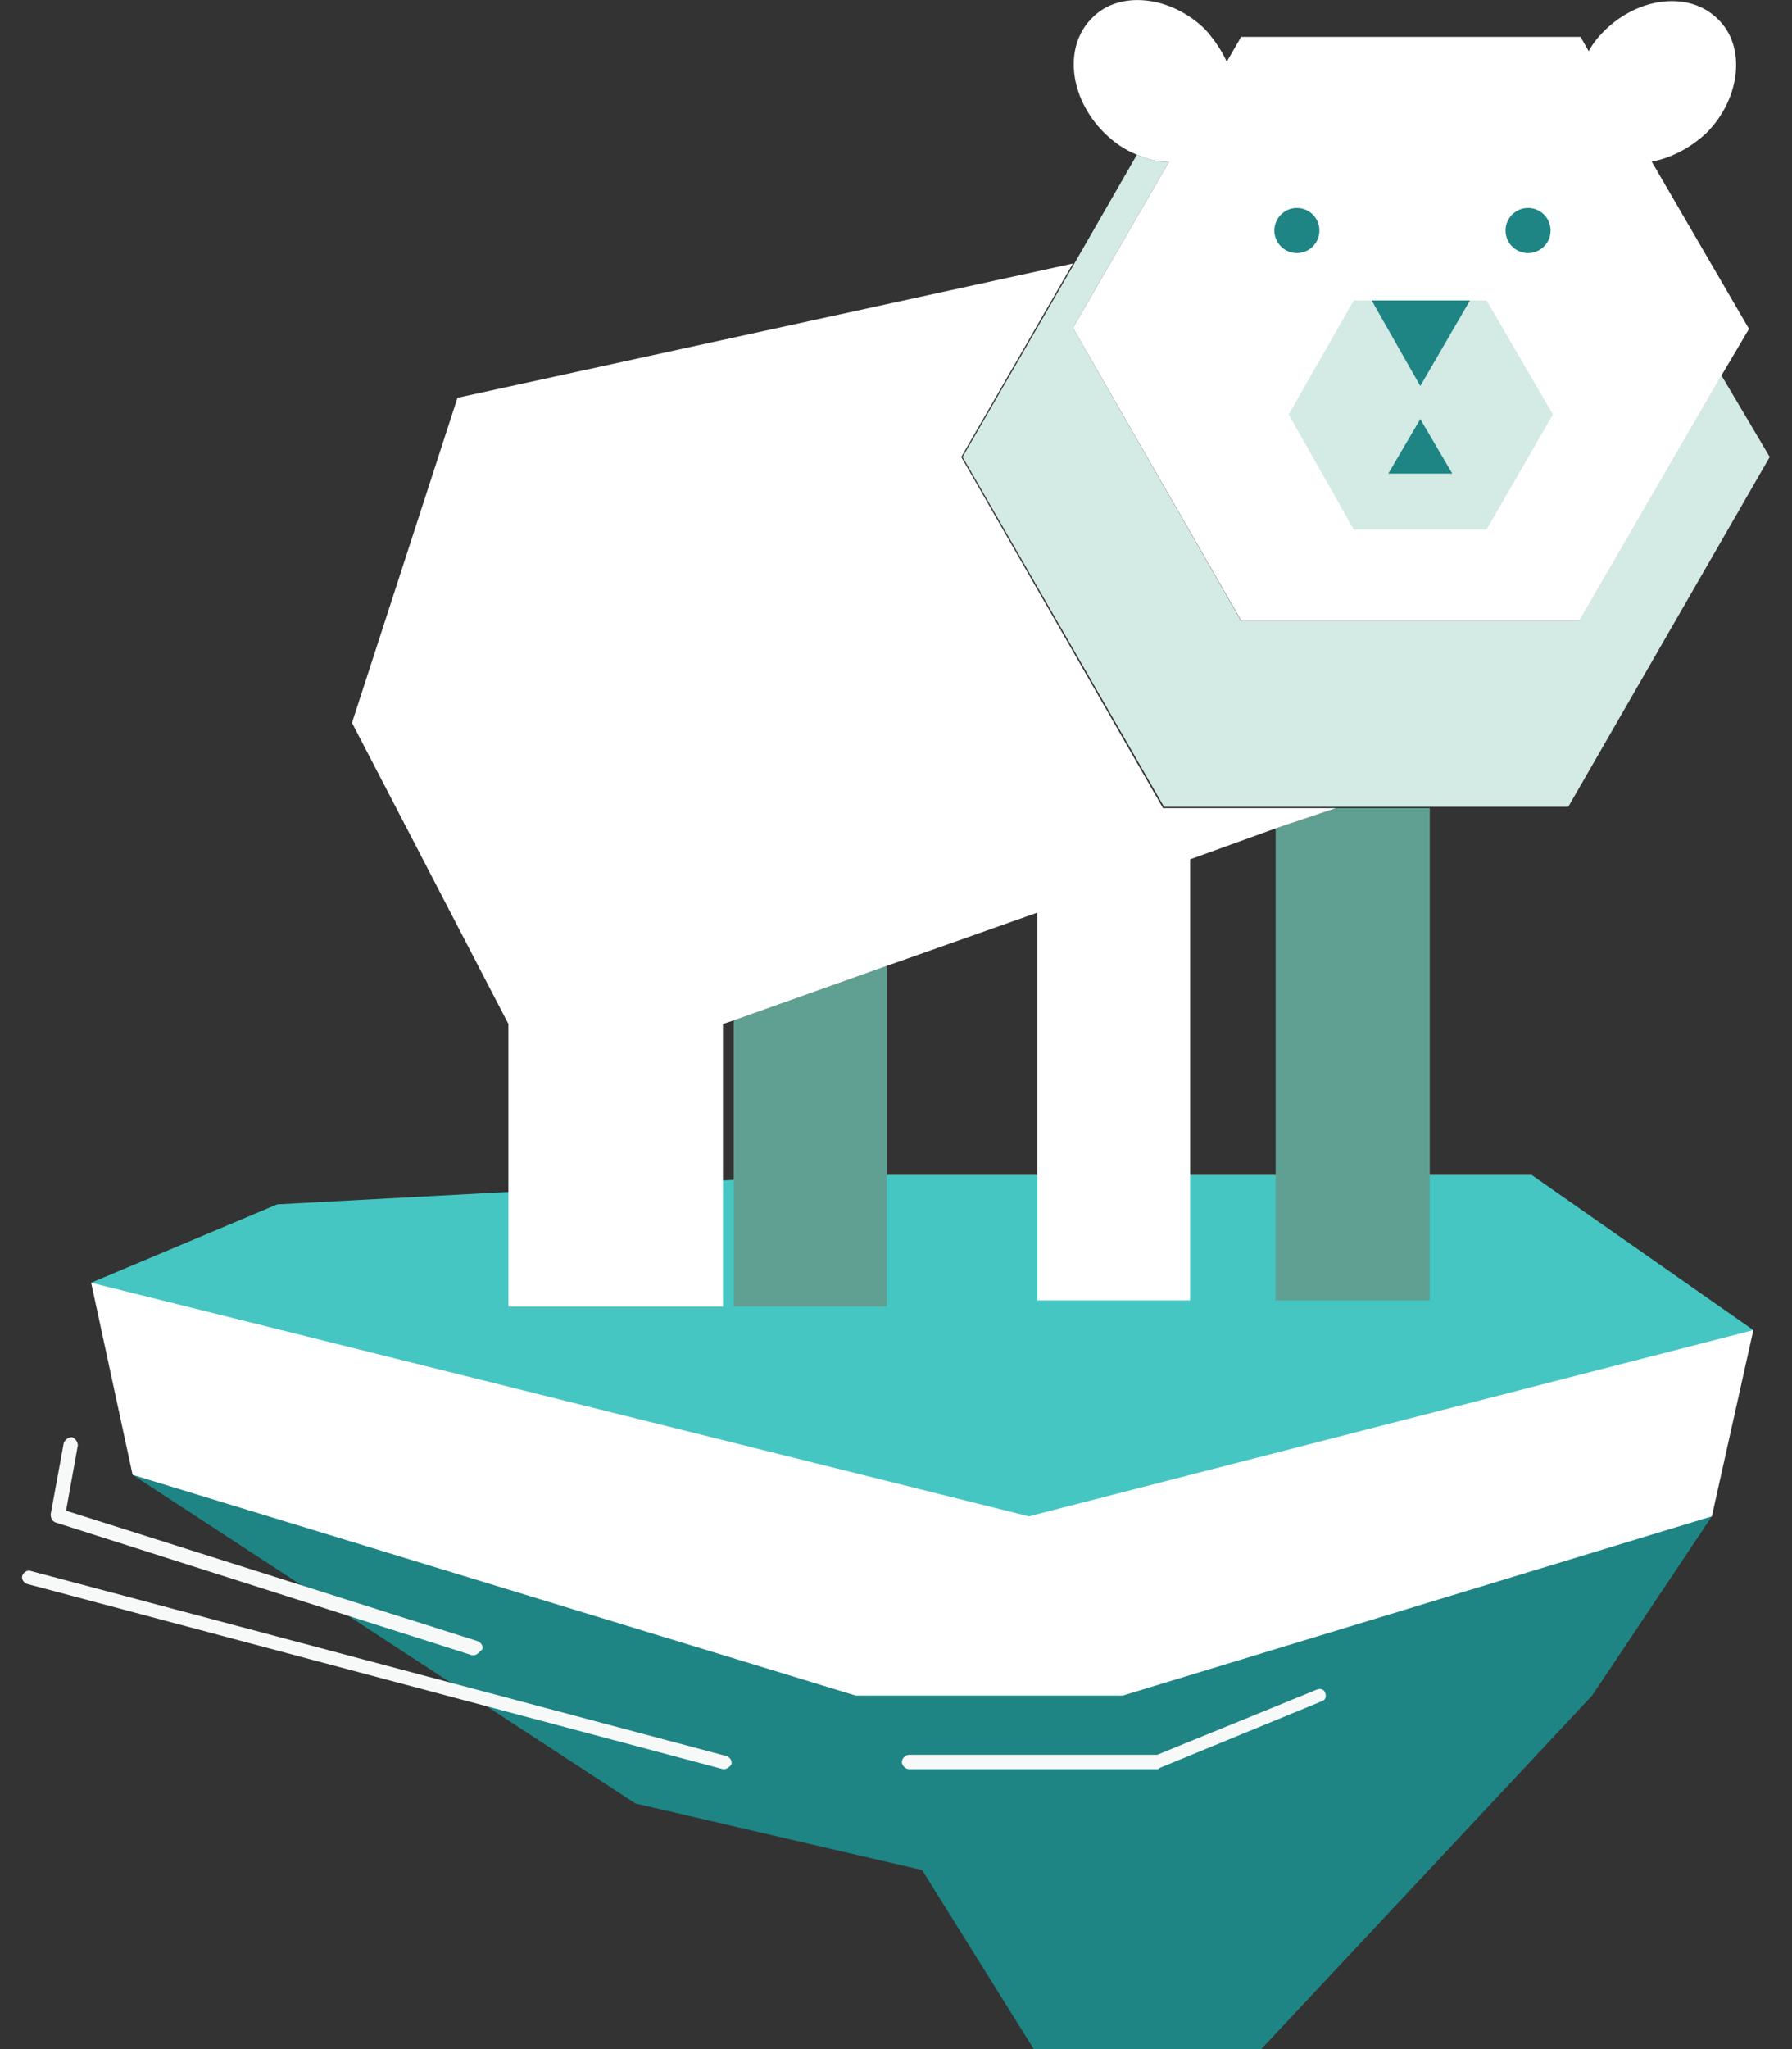 <?xml version="1.0" encoding="utf-8"?>
<!-- Generator: Adobe Illustrator 18.0.0, SVG Export Plug-In . SVG Version: 6.00 Build 0)  -->
<!DOCTYPE svg PUBLIC "-//W3C//DTD SVG 1.1//EN" "http://www.w3.org/Graphics/SVG/1.1/DTD/svg11.dtd">
<svg version="1.1" id="Lag_1" xmlns="http://www.w3.org/2000/svg" xmlns:xlink="http://www.w3.org/1999/xlink" x="0px" y="0px"
	 viewBox="50 0 700 800" enable-background="new 50 0 700 800" xml:space="preserve">
<rect x="50" y="0" width="700" height="800" fill="#333333" stroke="none"/>
<g>
	<polygon fill="#1E8484" points="101.8,575.8 298.2,704.1 410.2,730.1 453.8,800 542.7,800 671.9,662 718.7,592 	"/>
	<polygon fill="#FFFFFF" points="85.6,500.8 101.8,575.8 384.3,662 488.5,662 718.7,592 734.9,519.3 	"/>
	<polygon fill="#46C6C2" points="372.3,458.7 648.3,458.7 734.9,519.3 451.9,592 85.6,500.8 158.3,470.2 	"/>
	<g>
		<path fill="#F7F9F9" d="M235.2,646.2c-0.5,0-0.5,0-0.9,0L71.7,594.4c-1.4-0.5-1.9-1.9-1.9-3.2l5.1-27.8c0.5-1.4,1.9-2.3,3.2-2.3
			c1.4,0.5,2.3,1.9,2.3,3.2l-4.6,25.5l160.7,50.9c1.4,0.5,2.3,1.9,1.9,3.2C237,645.3,236.1,646.2,235.2,646.2z"/>
	</g>
	<g>
		<path fill="#F7F9F9" d="M332.9,690.7h-0.5L60.6,618.4c-1.4-0.5-2.3-1.9-1.9-3.2c0.5-1.4,1.9-2.3,3.2-1.9l271.9,72.3
			c1.4,0.5,2.3,1.9,1.9,3.2C335.2,689.8,333.8,690.7,332.9,690.7z"/>
	</g>
	<g>
		<path fill="#F7F9F9" d="M502.4,690.7h-97.3c-1.4,0-2.8-1.4-2.8-2.8s1.4-2.8,2.8-2.8H502l62.5-25.5c1.4-0.5,2.8,0,3.2,1.4
			c0.5,1.4,0,2.8-1.4,3.2l-63,25.9C502.9,690.2,502.4,690.7,502.4,690.7z"/>
	</g>
	<g>
		<g>
			<polygon fill="#5FA093" points="548.3,323.4 548.3,507.7 608.5,507.7 608.5,315.5 571.9,315.5 			"/>
			<polygon fill="#5FA093" points="336.6,510.1 396.4,510.1 396.4,377.1 336.6,398.4 			"/>
			<path fill="#D3EAE5" d="M722.4,146.5l-55.6,95.9h-132L469.1,128l37.5-64.8c-4.2,0-8.3-0.9-12.5-2.8l-24.5,42.6L426,178.4
				l78.7,136.6h44h23.6h36.6h53.7l78.7-136.6L722.4,146.5z"/>
			<path fill="#FFFFFF" d="M469.1,128l65.8,114.4h132l55.6-95.9l10.7-18.1l-38-65.3c7.4-1.4,14.8-5.1,21.3-11.1
				c13.4-13.4,15.7-33.8,4.6-44.5c-11.1-11.1-31-8.8-44.5,4.6c-2.3,2.3-4.6,5.1-6,7.9l-3.2-5.6H534.8l-5.6,9.7
				c-1.9-4.2-4.6-8.3-8.3-12.5C507.5-1.7,487.1-4,476.5,7.1c-11.1,11.1-8.8,31,4.6,44.5c4.2,4.2,8.3,6.9,13,8.8
				c4.2,1.9,8.3,2.8,12.5,2.8L469.1,128z"/>
			<polygon fill="#FFFFFF" points="548.3,315.5 504.3,315.5 425.5,178.4 469.1,102.9 228.7,155.3 187.5,282.2 248.6,399.8 
				248.6,510.1 332.4,510.1 332.4,399.8 336.6,398.4 396.4,377.1 455.2,356.3 455.2,507.7 514.9,507.7 514.9,335.5 548.3,323.4 
				571.9,315.5 			"/>
		</g>
		<g>
			<polygon fill="#D3EAE5" points="578.8,206.7 553.4,161.8 578.8,117.3 630.7,117.3 656.6,161.8 630.7,206.7 			"/>
			<polygon fill="#1E8484" points="604.8,150.7 624.2,117.3 585.8,117.3 			"/>
			<polygon fill="#1E8484" points="604.8,163.6 592.3,184.9 617.3,184.9 			"/>
			<circle fill="#1E8484" cx="556.6" cy="90" r="8.8"/>
			<circle fill="#1E8484" cx="646.9" cy="90" r="8.8"/>
		</g>
	</g>
</g>
</svg>
